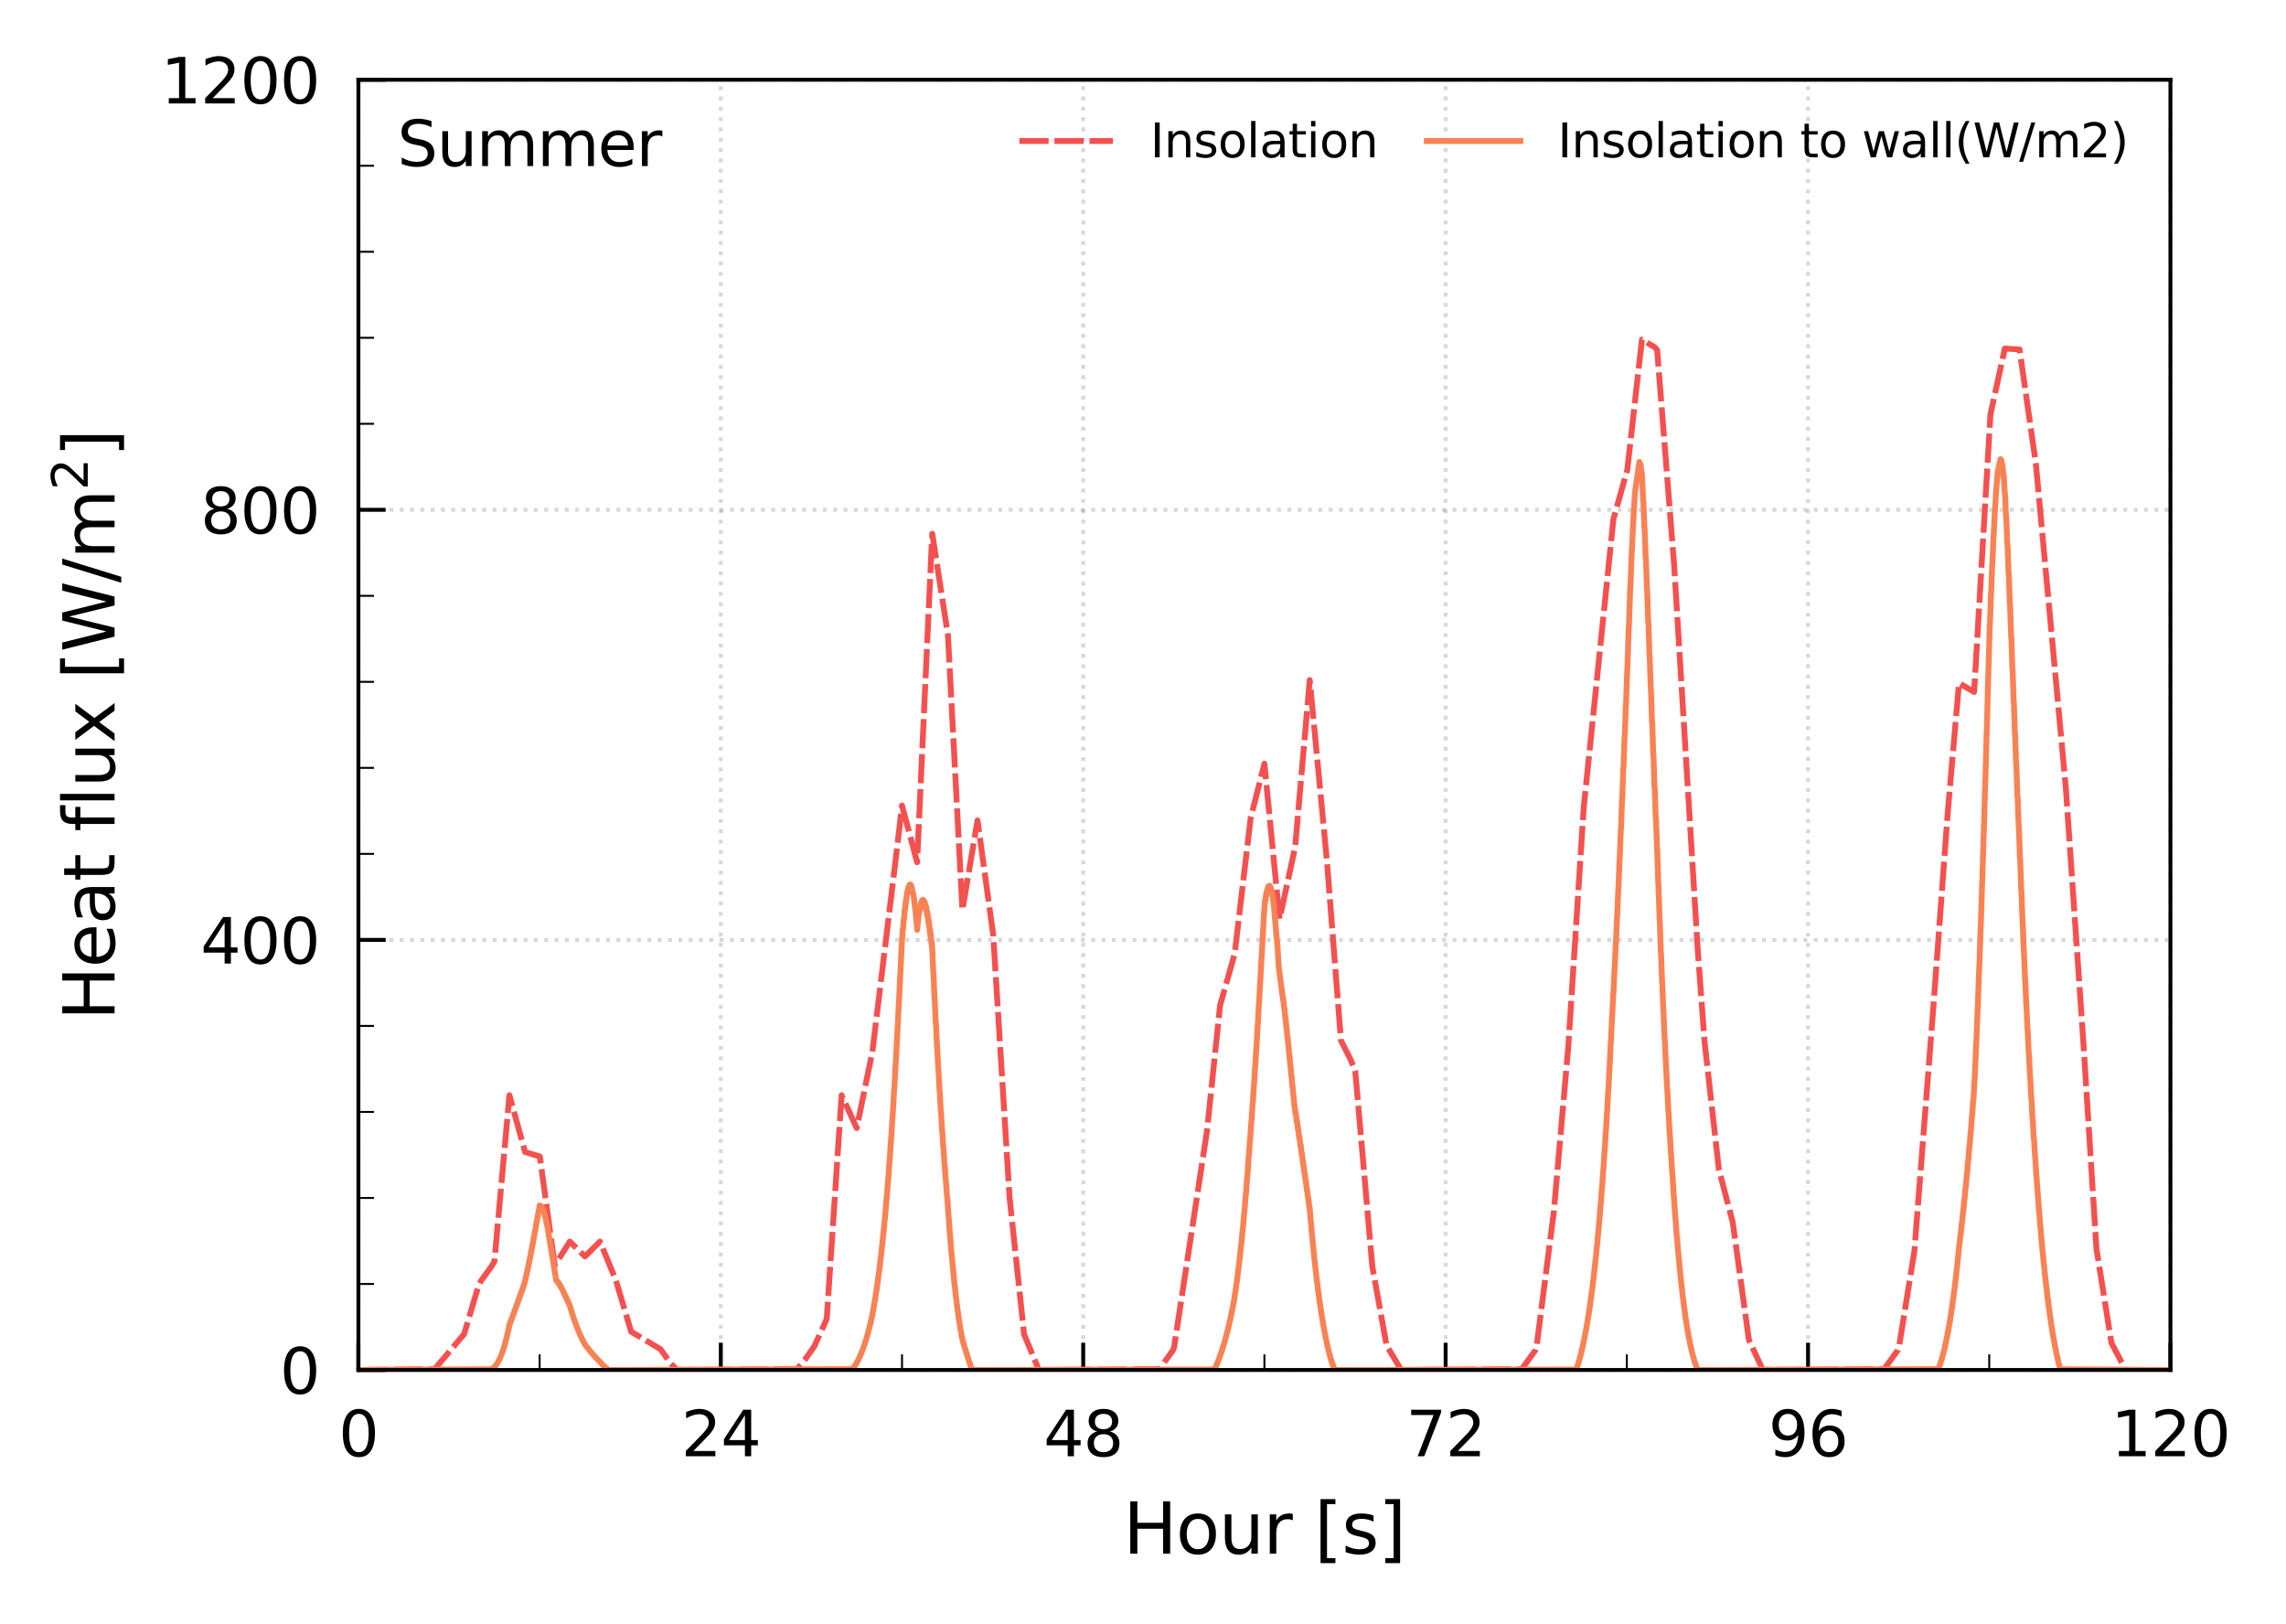 <?xml version="1.0" encoding="utf-8" standalone="no"?>
<!DOCTYPE svg PUBLIC "-//W3C//DTD SVG 1.1//EN"
  "http://www.w3.org/Graphics/SVG/1.1/DTD/svg11.dtd">
<svg xmlns:xlink="http://www.w3.org/1999/xlink" width="293.462pt" height="208.517pt" viewBox="0 0 293.462 208.517" xmlns="http://www.w3.org/2000/svg" version="1.1">
 <defs>
  <style type="text/css">*{stroke-linejoin: round; stroke-linecap: butt}</style>
 </defs>
 <g id="figure_1">
  <g id="patch_1">
   <path d="M 0 208.517 
L 293.462 208.517 
L 293.462 0 
L 0 0 
L 0 208.517 
z
" style="fill: none"/>
  </g>
  <g id="axes_1">
   <g id="patch_2">
    <path d="M 46.01 175.865 
L 278.627 175.865 
L 278.627 10.239 
L 46.01 10.239 
L 46.01 175.865 
z
" style="fill: none"/>
   </g>
   <g id="matplotlib.axis_1">
    <g id="xtick_1">
     <g id="line2d_1">
      <path d="M 46.01 175.865 
L 46.01 10.239 
" clip-path="url(#pf94006f887)" style="fill: none; stroke-dasharray: 0.5,0.825; stroke-dashoffset: 0; stroke: #404040; stroke-opacity: 0.2; stroke-width: 0.5"/>
     </g>
     <g id="line2d_2">
      <defs>
       <path id="mdd43409a16" d="M 0 0 
L 0 -3.5 
" style="stroke: #000000; stroke-width: 0.5"/>
      </defs>
      <g>
       <use xlink:href="#mdd43409a16" x="46.01" y="175.865" style="stroke: #000000; stroke-width: 0.5"/>
      </g>
     </g>
     <g id="text_1">
      <!-- 0 -->
      <g transform="translate(43.465 186.943) scale(0.08 -0.08)">
       <defs>
        <path id="DejaVuSans-30" d="M 2034 4250 
Q 1547 4250 1301 3770 
Q 1056 3291 1056 2328 
Q 1056 1369 1301 889 
Q 1547 409 2034 409 
Q 2525 409 2770 889 
Q 3016 1369 3016 2328 
Q 3016 3291 2770 3770 
Q 2525 4250 2034 4250 
z
M 2034 4750 
Q 2819 4750 3233 4129 
Q 3647 3509 3647 2328 
Q 3647 1150 3233 529 
Q 2819 -91 2034 -91 
Q 1250 -91 836 529 
Q 422 1150 422 2328 
Q 422 3509 836 4129 
Q 1250 4750 2034 4750 
z
" transform="scale(0.016)"/>
       </defs>
       <use xlink:href="#DejaVuSans-30"/>
      </g>
     </g>
    </g>
    <g id="xtick_2">
     <g id="line2d_3">
      <path d="M 92.533 175.865 
L 92.533 10.239 
" clip-path="url(#pf94006f887)" style="fill: none; stroke-dasharray: 0.5,0.825; stroke-dashoffset: 0; stroke: #404040; stroke-opacity: 0.2; stroke-width: 0.5"/>
     </g>
     <g id="line2d_4">
      <g>
       <use xlink:href="#mdd43409a16" x="92.533" y="175.865" style="stroke: #000000; stroke-width: 0.5"/>
      </g>
     </g>
     <g id="text_2">
      <!-- 24 -->
      <g transform="translate(87.443 186.943) scale(0.08 -0.08)">
       <defs>
        <path id="DejaVuSans-32" d="M 1228 531 
L 3431 531 
L 3431 0 
L 469 0 
L 469 531 
Q 828 903 1448 1529 
Q 2069 2156 2228 2338 
Q 2531 2678 2651 2914 
Q 2772 3150 2772 3378 
Q 2772 3750 2511 3984 
Q 2250 4219 1831 4219 
Q 1534 4219 1204 4116 
Q 875 4013 500 3803 
L 500 4441 
Q 881 4594 1212 4672 
Q 1544 4750 1819 4750 
Q 2544 4750 2975 4387 
Q 3406 4025 3406 3419 
Q 3406 3131 3298 2873 
Q 3191 2616 2906 2266 
Q 2828 2175 2409 1742 
Q 1991 1309 1228 531 
z
" transform="scale(0.016)"/>
        <path id="DejaVuSans-34" d="M 2419 4116 
L 825 1625 
L 2419 1625 
L 2419 4116 
z
M 2253 4666 
L 3047 4666 
L 3047 1625 
L 3713 1625 
L 3713 1100 
L 3047 1100 
L 3047 0 
L 2419 0 
L 2419 1100 
L 313 1100 
L 313 1709 
L 2253 4666 
z
" transform="scale(0.016)"/>
       </defs>
       <use xlink:href="#DejaVuSans-32"/>
       <use xlink:href="#DejaVuSans-34" x="63.623"/>
      </g>
     </g>
    </g>
    <g id="xtick_3">
     <g id="line2d_5">
      <path d="M 139.057 175.865 
L 139.057 10.239 
" clip-path="url(#pf94006f887)" style="fill: none; stroke-dasharray: 0.5,0.825; stroke-dashoffset: 0; stroke: #404040; stroke-opacity: 0.2; stroke-width: 0.5"/>
     </g>
     <g id="line2d_6">
      <g>
       <use xlink:href="#mdd43409a16" x="139.057" y="175.865" style="stroke: #000000; stroke-width: 0.5"/>
      </g>
     </g>
     <g id="text_3">
      <!-- 48 -->
      <g transform="translate(133.967 186.943) scale(0.08 -0.08)">
       <defs>
        <path id="DejaVuSans-38" d="M 2034 2216 
Q 1584 2216 1326 1975 
Q 1069 1734 1069 1313 
Q 1069 891 1326 650 
Q 1584 409 2034 409 
Q 2484 409 2743 651 
Q 3003 894 3003 1313 
Q 3003 1734 2745 1975 
Q 2488 2216 2034 2216 
z
M 1403 2484 
Q 997 2584 770 2862 
Q 544 3141 544 3541 
Q 544 4100 942 4425 
Q 1341 4750 2034 4750 
Q 2731 4750 3128 4425 
Q 3525 4100 3525 3541 
Q 3525 3141 3298 2862 
Q 3072 2584 2669 2484 
Q 3125 2378 3379 2068 
Q 3634 1759 3634 1313 
Q 3634 634 3220 271 
Q 2806 -91 2034 -91 
Q 1263 -91 848 271 
Q 434 634 434 1313 
Q 434 1759 690 2068 
Q 947 2378 1403 2484 
z
M 1172 3481 
Q 1172 3119 1398 2916 
Q 1625 2713 2034 2713 
Q 2441 2713 2670 2916 
Q 2900 3119 2900 3481 
Q 2900 3844 2670 4047 
Q 2441 4250 2034 4250 
Q 1625 4250 1398 4047 
Q 1172 3844 1172 3481 
z
" transform="scale(0.016)"/>
       </defs>
       <use xlink:href="#DejaVuSans-34"/>
       <use xlink:href="#DejaVuSans-38" x="63.623"/>
      </g>
     </g>
    </g>
    <g id="xtick_4">
     <g id="line2d_7">
      <path d="M 185.58 175.865 
L 185.58 10.239 
" clip-path="url(#pf94006f887)" style="fill: none; stroke-dasharray: 0.5,0.825; stroke-dashoffset: 0; stroke: #404040; stroke-opacity: 0.2; stroke-width: 0.5"/>
     </g>
     <g id="line2d_8">
      <g>
       <use xlink:href="#mdd43409a16" x="185.58" y="175.865" style="stroke: #000000; stroke-width: 0.5"/>
      </g>
     </g>
     <g id="text_4">
      <!-- 72 -->
      <g transform="translate(180.49 186.943) scale(0.08 -0.08)">
       <defs>
        <path id="DejaVuSans-37" d="M 525 4666 
L 3525 4666 
L 3525 4397 
L 1831 0 
L 1172 0 
L 2766 4134 
L 525 4134 
L 525 4666 
z
" transform="scale(0.016)"/>
       </defs>
       <use xlink:href="#DejaVuSans-37"/>
       <use xlink:href="#DejaVuSans-32" x="63.623"/>
      </g>
     </g>
    </g>
    <g id="xtick_5">
     <g id="line2d_9">
      <path d="M 232.103 175.865 
L 232.103 10.239 
" clip-path="url(#pf94006f887)" style="fill: none; stroke-dasharray: 0.5,0.825; stroke-dashoffset: 0; stroke: #404040; stroke-opacity: 0.2; stroke-width: 0.5"/>
     </g>
     <g id="line2d_10">
      <g>
       <use xlink:href="#mdd43409a16" x="232.103" y="175.865" style="stroke: #000000; stroke-width: 0.5"/>
      </g>
     </g>
     <g id="text_5">
      <!-- 96 -->
      <g transform="translate(227.013 186.943) scale(0.08 -0.08)">
       <defs>
        <path id="DejaVuSans-39" d="M 703 97 
L 703 672 
Q 941 559 1184 500 
Q 1428 441 1663 441 
Q 2288 441 2617 861 
Q 2947 1281 2994 2138 
Q 2813 1869 2534 1725 
Q 2256 1581 1919 1581 
Q 1219 1581 811 2004 
Q 403 2428 403 3163 
Q 403 3881 828 4315 
Q 1253 4750 1959 4750 
Q 2769 4750 3195 4129 
Q 3622 3509 3622 2328 
Q 3622 1225 3098 567 
Q 2575 -91 1691 -91 
Q 1453 -91 1209 -44 
Q 966 3 703 97 
z
M 1959 2075 
Q 2384 2075 2632 2365 
Q 2881 2656 2881 3163 
Q 2881 3666 2632 3958 
Q 2384 4250 1959 4250 
Q 1534 4250 1286 3958 
Q 1038 3666 1038 3163 
Q 1038 2656 1286 2365 
Q 1534 2075 1959 2075 
z
" transform="scale(0.016)"/>
        <path id="DejaVuSans-36" d="M 2113 2584 
Q 1688 2584 1439 2293 
Q 1191 2003 1191 1497 
Q 1191 994 1439 701 
Q 1688 409 2113 409 
Q 2538 409 2786 701 
Q 3034 994 3034 1497 
Q 3034 2003 2786 2293 
Q 2538 2584 2113 2584 
z
M 3366 4563 
L 3366 3988 
Q 3128 4100 2886 4159 
Q 2644 4219 2406 4219 
Q 1781 4219 1451 3797 
Q 1122 3375 1075 2522 
Q 1259 2794 1537 2939 
Q 1816 3084 2150 3084 
Q 2853 3084 3261 2657 
Q 3669 2231 3669 1497 
Q 3669 778 3244 343 
Q 2819 -91 2113 -91 
Q 1303 -91 875 529 
Q 447 1150 447 2328 
Q 447 3434 972 4092 
Q 1497 4750 2381 4750 
Q 2619 4750 2861 4703 
Q 3103 4656 3366 4563 
z
" transform="scale(0.016)"/>
       </defs>
       <use xlink:href="#DejaVuSans-39"/>
       <use xlink:href="#DejaVuSans-36" x="63.623"/>
      </g>
     </g>
    </g>
    <g id="xtick_6">
     <g id="line2d_11">
      <path d="M 278.627 175.865 
L 278.627 10.239 
" clip-path="url(#pf94006f887)" style="fill: none; stroke-dasharray: 0.5,0.825; stroke-dashoffset: 0; stroke: #404040; stroke-opacity: 0.2; stroke-width: 0.5"/>
     </g>
     <g id="line2d_12">
      <g>
       <use xlink:href="#mdd43409a16" x="278.627" y="175.865" style="stroke: #000000; stroke-width: 0.5"/>
      </g>
     </g>
     <g id="text_6">
      <!-- 120 -->
      <g transform="translate(270.992 186.943) scale(0.08 -0.08)">
       <defs>
        <path id="DejaVuSans-31" d="M 794 531 
L 1825 531 
L 1825 4091 
L 703 3866 
L 703 4441 
L 1819 4666 
L 2450 4666 
L 2450 531 
L 3481 531 
L 3481 0 
L 794 0 
L 794 531 
z
" transform="scale(0.016)"/>
       </defs>
       <use xlink:href="#DejaVuSans-31"/>
       <use xlink:href="#DejaVuSans-32" x="63.623"/>
       <use xlink:href="#DejaVuSans-30" x="127.246"/>
      </g>
     </g>
    </g>
    <g id="xtick_7">
     <g id="line2d_13">
      <defs>
       <path id="mc58966e1c8" d="M 0 0 
L 0 -2 
" style="stroke: #000000; stroke-width: 0.25"/>
      </defs>
      <g>
       <use xlink:href="#mc58966e1c8" x="69.272" y="175.865" style="stroke: #000000; stroke-width: 0.25"/>
      </g>
     </g>
    </g>
    <g id="xtick_8">
     <g id="line2d_14">
      <g>
       <use xlink:href="#mc58966e1c8" x="115.795" y="175.865" style="stroke: #000000; stroke-width: 0.25"/>
      </g>
     </g>
    </g>
    <g id="xtick_9">
     <g id="line2d_15">
      <g>
       <use xlink:href="#mc58966e1c8" x="162.318" y="175.865" style="stroke: #000000; stroke-width: 0.25"/>
      </g>
     </g>
    </g>
    <g id="xtick_10">
     <g id="line2d_16">
      <g>
       <use xlink:href="#mc58966e1c8" x="208.842" y="175.865" style="stroke: #000000; stroke-width: 0.25"/>
      </g>
     </g>
    </g>
    <g id="xtick_11">
     <g id="line2d_17">
      <g>
       <use xlink:href="#mc58966e1c8" x="255.365" y="175.865" style="stroke: #000000; stroke-width: 0.25"/>
      </g>
     </g>
    </g>
    <g id="text_7">
     <!-- Hour [s] -->
     <g transform="translate(144.193 199.446) scale(0.09 -0.09)">
      <defs>
       <path id="DejaVuSans-48" d="M 628 4666 
L 1259 4666 
L 1259 2753 
L 3553 2753 
L 3553 4666 
L 4184 4666 
L 4184 0 
L 3553 0 
L 3553 2222 
L 1259 2222 
L 1259 0 
L 628 0 
L 628 4666 
z
" transform="scale(0.016)"/>
       <path id="DejaVuSans-6f" d="M 1959 3097 
Q 1497 3097 1228 2736 
Q 959 2375 959 1747 
Q 959 1119 1226 758 
Q 1494 397 1959 397 
Q 2419 397 2687 759 
Q 2956 1122 2956 1747 
Q 2956 2369 2687 2733 
Q 2419 3097 1959 3097 
z
M 1959 3584 
Q 2709 3584 3137 3096 
Q 3566 2609 3566 1747 
Q 3566 888 3137 398 
Q 2709 -91 1959 -91 
Q 1206 -91 779 398 
Q 353 888 353 1747 
Q 353 2609 779 3096 
Q 1206 3584 1959 3584 
z
" transform="scale(0.016)"/>
       <path id="DejaVuSans-75" d="M 544 1381 
L 544 3500 
L 1119 3500 
L 1119 1403 
Q 1119 906 1312 657 
Q 1506 409 1894 409 
Q 2359 409 2629 706 
Q 2900 1003 2900 1516 
L 2900 3500 
L 3475 3500 
L 3475 0 
L 2900 0 
L 2900 538 
Q 2691 219 2414 64 
Q 2138 -91 1772 -91 
Q 1169 -91 856 284 
Q 544 659 544 1381 
z
M 1991 3584 
L 1991 3584 
z
" transform="scale(0.016)"/>
       <path id="DejaVuSans-72" d="M 2631 2963 
Q 2534 3019 2420 3045 
Q 2306 3072 2169 3072 
Q 1681 3072 1420 2755 
Q 1159 2438 1159 1844 
L 1159 0 
L 581 0 
L 581 3500 
L 1159 3500 
L 1159 2956 
Q 1341 3275 1631 3429 
Q 1922 3584 2338 3584 
Q 2397 3584 2469 3576 
Q 2541 3569 2628 3553 
L 2631 2963 
z
" transform="scale(0.016)"/>
       <path id="DejaVuSans-20" transform="scale(0.016)"/>
       <path id="DejaVuSans-5b" d="M 550 4863 
L 1875 4863 
L 1875 4416 
L 1125 4416 
L 1125 -397 
L 1875 -397 
L 1875 -844 
L 550 -844 
L 550 4863 
z
" transform="scale(0.016)"/>
       <path id="DejaVuSans-73" d="M 2834 3397 
L 2834 2853 
Q 2591 2978 2328 3040 
Q 2066 3103 1784 3103 
Q 1356 3103 1142 2972 
Q 928 2841 928 2578 
Q 928 2378 1081 2264 
Q 1234 2150 1697 2047 
L 1894 2003 
Q 2506 1872 2764 1633 
Q 3022 1394 3022 966 
Q 3022 478 2636 193 
Q 2250 -91 1575 -91 
Q 1294 -91 989 -36 
Q 684 19 347 128 
L 347 722 
Q 666 556 975 473 
Q 1284 391 1588 391 
Q 1994 391 2212 530 
Q 2431 669 2431 922 
Q 2431 1156 2273 1281 
Q 2116 1406 1581 1522 
L 1381 1569 
Q 847 1681 609 1914 
Q 372 2147 372 2553 
Q 372 3047 722 3315 
Q 1072 3584 1716 3584 
Q 2034 3584 2315 3537 
Q 2597 3491 2834 3397 
z
" transform="scale(0.016)"/>
       <path id="DejaVuSans-5d" d="M 1947 4863 
L 1947 -844 
L 622 -844 
L 622 -397 
L 1369 -397 
L 1369 4416 
L 622 4416 
L 622 4863 
L 1947 4863 
z
" transform="scale(0.016)"/>
      </defs>
      <use xlink:href="#DejaVuSans-48"/>
      <use xlink:href="#DejaVuSans-6f" x="75.195"/>
      <use xlink:href="#DejaVuSans-75" x="136.377"/>
      <use xlink:href="#DejaVuSans-72" x="199.756"/>
      <use xlink:href="#DejaVuSans-20" x="240.869"/>
      <use xlink:href="#DejaVuSans-5b" x="272.656"/>
      <use xlink:href="#DejaVuSans-73" x="311.67"/>
      <use xlink:href="#DejaVuSans-5d" x="363.77"/>
     </g>
    </g>
   </g>
   <g id="matplotlib.axis_2">
    <g id="ytick_1">
     <g id="line2d_18">
      <path d="M 46.01 175.865 
L 278.627 175.865 
" clip-path="url(#pf94006f887)" style="fill: none; stroke-dasharray: 0.5,0.825; stroke-dashoffset: 0; stroke: #404040; stroke-opacity: 0.2; stroke-width: 0.5"/>
     </g>
     <g id="line2d_19">
      <defs>
       <path id="m064f021de3" d="M 0 0 
L 3.5 0 
" style="stroke: #000000; stroke-width: 0.5"/>
      </defs>
      <g>
       <use xlink:href="#m064f021de3" x="46.01" y="175.865" style="stroke: #000000; stroke-width: 0.5"/>
      </g>
     </g>
     <g id="text_8">
      <!-- 0 -->
      <g transform="translate(35.92 178.904) scale(0.08 -0.08)">
       <use xlink:href="#DejaVuSans-30"/>
      </g>
     </g>
    </g>
    <g id="ytick_2">
     <g id="line2d_20">
      <path d="M 46.01 120.656 
L 278.627 120.656 
" clip-path="url(#pf94006f887)" style="fill: none; stroke-dasharray: 0.5,0.825; stroke-dashoffset: 0; stroke: #404040; stroke-opacity: 0.2; stroke-width: 0.5"/>
     </g>
     <g id="line2d_21">
      <g>
       <use xlink:href="#m064f021de3" x="46.01" y="120.656" style="stroke: #000000; stroke-width: 0.5"/>
      </g>
     </g>
     <g id="text_9">
      <!-- 400 -->
      <g transform="translate(25.74 123.696) scale(0.08 -0.08)">
       <use xlink:href="#DejaVuSans-34"/>
       <use xlink:href="#DejaVuSans-30" x="63.623"/>
       <use xlink:href="#DejaVuSans-30" x="127.246"/>
      </g>
     </g>
    </g>
    <g id="ytick_3">
     <g id="line2d_22">
      <path d="M 46.01 65.448 
L 278.627 65.448 
" clip-path="url(#pf94006f887)" style="fill: none; stroke-dasharray: 0.5,0.825; stroke-dashoffset: 0; stroke: #404040; stroke-opacity: 0.2; stroke-width: 0.5"/>
     </g>
     <g id="line2d_23">
      <g>
       <use xlink:href="#m064f021de3" x="46.01" y="65.448" style="stroke: #000000; stroke-width: 0.5"/>
      </g>
     </g>
     <g id="text_10">
      <!-- 800 -->
      <g transform="translate(25.74 68.487) scale(0.08 -0.08)">
       <use xlink:href="#DejaVuSans-38"/>
       <use xlink:href="#DejaVuSans-30" x="63.623"/>
       <use xlink:href="#DejaVuSans-30" x="127.246"/>
      </g>
     </g>
    </g>
    <g id="ytick_4">
     <g id="line2d_24">
      <path d="M 46.01 10.239 
L 278.627 10.239 
" clip-path="url(#pf94006f887)" style="fill: none; stroke-dasharray: 0.5,0.825; stroke-dashoffset: 0; stroke: #404040; stroke-opacity: 0.2; stroke-width: 0.5"/>
     </g>
     <g id="line2d_25">
      <g>
       <use xlink:href="#m064f021de3" x="46.01" y="10.239" style="stroke: #000000; stroke-width: 0.5"/>
      </g>
     </g>
     <g id="text_11">
      <!-- 1200 -->
      <g transform="translate(20.65 13.279) scale(0.08 -0.08)">
       <use xlink:href="#DejaVuSans-31"/>
       <use xlink:href="#DejaVuSans-32" x="63.623"/>
       <use xlink:href="#DejaVuSans-30" x="127.246"/>
       <use xlink:href="#DejaVuSans-30" x="190.869"/>
      </g>
     </g>
    </g>
    <g id="ytick_5">
     <g id="line2d_26">
      <defs>
       <path id="mad7afc5432" d="M 0 0 
L 2 0 
" style="stroke: #000000; stroke-width: 0.25"/>
      </defs>
      <g>
       <use xlink:href="#mad7afc5432" x="46.01" y="164.823" style="stroke: #000000; stroke-width: 0.25"/>
      </g>
     </g>
    </g>
    <g id="ytick_6">
     <g id="line2d_27">
      <g>
       <use xlink:href="#mad7afc5432" x="46.01" y="153.781" style="stroke: #000000; stroke-width: 0.25"/>
      </g>
     </g>
    </g>
    <g id="ytick_7">
     <g id="line2d_28">
      <g>
       <use xlink:href="#mad7afc5432" x="46.01" y="142.74" style="stroke: #000000; stroke-width: 0.25"/>
      </g>
     </g>
    </g>
    <g id="ytick_8">
     <g id="line2d_29">
      <g>
       <use xlink:href="#mad7afc5432" x="46.01" y="131.698" style="stroke: #000000; stroke-width: 0.25"/>
      </g>
     </g>
    </g>
    <g id="ytick_9">
     <g id="line2d_30">
      <g>
       <use xlink:href="#mad7afc5432" x="46.01" y="109.614" style="stroke: #000000; stroke-width: 0.25"/>
      </g>
     </g>
    </g>
    <g id="ytick_10">
     <g id="line2d_31">
      <g>
       <use xlink:href="#mad7afc5432" x="46.01" y="98.573" style="stroke: #000000; stroke-width: 0.25"/>
      </g>
     </g>
    </g>
    <g id="ytick_11">
     <g id="line2d_32">
      <g>
       <use xlink:href="#mad7afc5432" x="46.01" y="87.531" style="stroke: #000000; stroke-width: 0.25"/>
      </g>
     </g>
    </g>
    <g id="ytick_12">
     <g id="line2d_33">
      <g>
       <use xlink:href="#mad7afc5432" x="46.01" y="76.489" style="stroke: #000000; stroke-width: 0.25"/>
      </g>
     </g>
    </g>
    <g id="ytick_13">
     <g id="line2d_34">
      <g>
       <use xlink:href="#mad7afc5432" x="46.01" y="54.406" style="stroke: #000000; stroke-width: 0.25"/>
      </g>
     </g>
    </g>
    <g id="ytick_14">
     <g id="line2d_35">
      <g>
       <use xlink:href="#mad7afc5432" x="46.01" y="43.364" style="stroke: #000000; stroke-width: 0.25"/>
      </g>
     </g>
    </g>
    <g id="ytick_15">
     <g id="line2d_36">
      <g>
       <use xlink:href="#mad7afc5432" x="46.01" y="32.323" style="stroke: #000000; stroke-width: 0.25"/>
      </g>
     </g>
    </g>
    <g id="ytick_16">
     <g id="line2d_37">
      <g>
       <use xlink:href="#mad7afc5432" x="46.01" y="21.281" style="stroke: #000000; stroke-width: 0.25"/>
      </g>
     </g>
    </g>
    <g id="text_12">
     <!-- Heat flux $\mathrm{[W/m^2]}$ -->
     <g transform="translate(14.778 130.987) rotate(-90) scale(0.09 -0.09)">
      <defs>
       <path id="DejaVuSans-65" d="M 3597 1894 
L 3597 1613 
L 953 1613 
Q 991 1019 1311 708 
Q 1631 397 2203 397 
Q 2534 397 2845 478 
Q 3156 559 3463 722 
L 3463 178 
Q 3153 47 2828 -22 
Q 2503 -91 2169 -91 
Q 1331 -91 842 396 
Q 353 884 353 1716 
Q 353 2575 817 3079 
Q 1281 3584 2069 3584 
Q 2775 3584 3186 3129 
Q 3597 2675 3597 1894 
z
M 3022 2063 
Q 3016 2534 2758 2815 
Q 2500 3097 2075 3097 
Q 1594 3097 1305 2825 
Q 1016 2553 972 2059 
L 3022 2063 
z
" transform="scale(0.016)"/>
       <path id="DejaVuSans-61" d="M 2194 1759 
Q 1497 1759 1228 1600 
Q 959 1441 959 1056 
Q 959 750 1161 570 
Q 1363 391 1709 391 
Q 2188 391 2477 730 
Q 2766 1069 2766 1631 
L 2766 1759 
L 2194 1759 
z
M 3341 1997 
L 3341 0 
L 2766 0 
L 2766 531 
Q 2569 213 2275 61 
Q 1981 -91 1556 -91 
Q 1019 -91 701 211 
Q 384 513 384 1019 
Q 384 1609 779 1909 
Q 1175 2209 1959 2209 
L 2766 2209 
L 2766 2266 
Q 2766 2663 2505 2880 
Q 2244 3097 1772 3097 
Q 1472 3097 1187 3025 
Q 903 2953 641 2809 
L 641 3341 
Q 956 3463 1253 3523 
Q 1550 3584 1831 3584 
Q 2591 3584 2966 3190 
Q 3341 2797 3341 1997 
z
" transform="scale(0.016)"/>
       <path id="DejaVuSans-74" d="M 1172 4494 
L 1172 3500 
L 2356 3500 
L 2356 3053 
L 1172 3053 
L 1172 1153 
Q 1172 725 1289 603 
Q 1406 481 1766 481 
L 2356 481 
L 2356 0 
L 1766 0 
Q 1100 0 847 248 
Q 594 497 594 1153 
L 594 3053 
L 172 3053 
L 172 3500 
L 594 3500 
L 594 4494 
L 1172 4494 
z
" transform="scale(0.016)"/>
       <path id="DejaVuSans-66" d="M 2375 4863 
L 2375 4384 
L 1825 4384 
Q 1516 4384 1395 4259 
Q 1275 4134 1275 3809 
L 1275 3500 
L 2222 3500 
L 2222 3053 
L 1275 3053 
L 1275 0 
L 697 0 
L 697 3053 
L 147 3053 
L 147 3500 
L 697 3500 
L 697 3744 
Q 697 4328 969 4595 
Q 1241 4863 1831 4863 
L 2375 4863 
z
" transform="scale(0.016)"/>
       <path id="DejaVuSans-6c" d="M 603 4863 
L 1178 4863 
L 1178 0 
L 603 0 
L 603 4863 
z
" transform="scale(0.016)"/>
       <path id="DejaVuSans-78" d="M 3513 3500 
L 2247 1797 
L 3578 0 
L 2900 0 
L 1881 1375 
L 863 0 
L 184 0 
L 1544 1831 
L 300 3500 
L 978 3500 
L 1906 2253 
L 2834 3500 
L 3513 3500 
z
" transform="scale(0.016)"/>
       <path id="DejaVuSans-57" d="M 213 4666 
L 850 4666 
L 1831 722 
L 2809 4666 
L 3519 4666 
L 4500 722 
L 5478 4666 
L 6119 4666 
L 4947 0 
L 4153 0 
L 3169 4050 
L 2175 0 
L 1381 0 
L 213 4666 
z
" transform="scale(0.016)"/>
       <path id="DejaVuSans-2f" d="M 1625 4666 
L 2156 4666 
L 531 -594 
L 0 -594 
L 1625 4666 
z
" transform="scale(0.016)"/>
       <path id="DejaVuSans-6d" d="M 3328 2828 
Q 3544 3216 3844 3400 
Q 4144 3584 4550 3584 
Q 5097 3584 5394 3201 
Q 5691 2819 5691 2113 
L 5691 0 
L 5113 0 
L 5113 2094 
Q 5113 2597 4934 2840 
Q 4756 3084 4391 3084 
Q 3944 3084 3684 2787 
Q 3425 2491 3425 1978 
L 3425 0 
L 2847 0 
L 2847 2094 
Q 2847 2600 2669 2842 
Q 2491 3084 2119 3084 
Q 1678 3084 1418 2786 
Q 1159 2488 1159 1978 
L 1159 0 
L 581 0 
L 581 3500 
L 1159 3500 
L 1159 2956 
Q 1356 3278 1631 3431 
Q 1906 3584 2284 3584 
Q 2666 3584 2933 3390 
Q 3200 3197 3328 2828 
z
" transform="scale(0.016)"/>
      </defs>
      <use xlink:href="#DejaVuSans-48" transform="translate(0 0.766)"/>
      <use xlink:href="#DejaVuSans-65" transform="translate(75.195 0.766)"/>
      <use xlink:href="#DejaVuSans-61" transform="translate(136.719 0.766)"/>
      <use xlink:href="#DejaVuSans-74" transform="translate(197.998 0.766)"/>
      <use xlink:href="#DejaVuSans-20" transform="translate(237.207 0.766)"/>
      <use xlink:href="#DejaVuSans-66" transform="translate(268.994 0.766)"/>
      <use xlink:href="#DejaVuSans-6c" transform="translate(304.199 0.766)"/>
      <use xlink:href="#DejaVuSans-75" transform="translate(331.982 0.766)"/>
      <use xlink:href="#DejaVuSans-78" transform="translate(395.361 0.766)"/>
      <use xlink:href="#DejaVuSans-20" transform="translate(454.541 0.766)"/>
      <use xlink:href="#DejaVuSans-5b" transform="translate(486.328 0.766)"/>
      <use xlink:href="#DejaVuSans-57" transform="translate(525.342 0.766)"/>
      <use xlink:href="#DejaVuSans-2f" transform="translate(624.219 0.766)"/>
      <use xlink:href="#DejaVuSans-6d" transform="translate(657.91 0.766)"/>
      <use xlink:href="#DejaVuSans-32" transform="translate(756.279 39.047) scale(0.7)"/>
      <use xlink:href="#DejaVuSans-5d" transform="translate(803.55 0.766)"/>
     </g>
    </g>
   </g>
   <g id="line2d_38">
    <path d="M 46.01 175.865 
L 55.794 175.756 
L 56.779 174.586 
L 58.675 172.337 
L 59.585 171.246 
L 61.41 165.109 
L 61.717 164.471 
L 63.047 162.628 
L 63.467 161.944 
L 65.395 140.592 
L 65.449 140.795 
L 67.409 147.892 
L 69.299 148.458 
L 71.21 162.446 
L 71.329 162.258 
L 73.149 159.379 
L 73.256 159.486 
L 75.092 161.291 
L 75.13 161.254 
L 77.026 159.379 
L 77.047 159.43 
L 79.082 164.401 
L 81.021 170.951 
L 82.572 171.87 
L 83.369 172.344 
L 84.79 173.195 
L 86.115 175.03 
L 86.906 175.865 
L 102.317 175.756 
L 103.303 174.586 
L 104.536 172.829 
L 106.13 169.325 
L 108.041 140.592 
L 108.154 140.839 
L 109.98 144.81 
L 110.05 144.477 
L 111.993 134.997 
L 114.907 110.96 
L 115.795 103.404 
L 115.854 103.626 
L 117.733 110.688 
L 117.744 110.454 
L 119.672 68.515 
L 119.753 68.994 
L 121.691 81.551 
L 123.549 116.822 
L 123.635 116.311 
L 125.487 105.321 
L 125.541 105.693 
L 127.501 120.006 
L 129.607 153.772 
L 131.47 171.31 
L 133.365 175.865 
L 148.824 175.76 
L 150.58 173.331 
L 150.731 172.908 
L 154.947 145.171 
L 156.627 129.058 
L 158.501 122.43 
L 160.552 105.023 
L 162.318 98.036 
L 162.329 98.146 
L 164.257 117.973 
L 164.338 117.621 
L 166.265 108.735 
L 168.134 87.301 
L 168.188 87.844 
L 170.331 110.382 
L 172.145 133.575 
L 173.389 136.034 
L 173.976 137.473 
L 176.173 162.606 
L 177.998 172.72 
L 179.878 175.865 
L 195.348 175.76 
L 197.103 173.331 
L 197.248 172.905 
L 199.472 155.545 
L 201.325 134.403 
L 203.306 103.702 
L 207.124 66.622 
L 208.901 60.32 
L 210.78 43.595 
L 210.866 43.646 
L 212.417 44.565 
L 212.735 44.939 
L 214.921 72.619 
L 217.958 122.119 
L 218.825 133.768 
L 220.656 150.099 
L 222.438 156.903 
L 224.511 171.999 
L 226.304 175.865 
L 241.871 175.76 
L 243.626 173.331 
L 243.783 172.893 
L 245.759 160.605 
L 248.166 129.628 
L 250.045 104.239 
L 251.488 87.684 
L 251.585 87.742 
L 253.136 88.662 
L 253.426 88.834 
L 255.521 53.205 
L 257.368 44.745 
L 259.258 44.854 
L 261.353 59.552 
L 265.197 101.125 
L 267.48 134.266 
L 269.128 160.299 
L 271.05 172.382 
L 272.87 175.865 
L 278.632 175.865 
L 278.632 175.865 
" clip-path="url(#pf94006f887)" style="fill: none; stroke-dasharray: 3.75,0.75; stroke-dashoffset: 0; stroke: #f45050; stroke-width: 0.75"/>
   </g>
   <g id="line2d_39">
    <path d="M 0 0 
" clip-path="url(#pf94006f887)" style="fill: none; stroke-dasharray: 3.75,0.75; stroke-dashoffset: 0; stroke: #ffa500; stroke-width: 0.75"/>
   </g>
   <g id="line2d_40">
    <path d="M 46.01 175.865 
L 63.063 175.773 
L 63.203 175.668 
L 63.386 175.553 
L 63.532 175.407 
L 63.677 175.241 
L 63.828 175.01 
L 63.935 174.842 
L 64.086 174.544 
L 64.162 174.401 
L 64.312 174.037 
L 64.388 173.865 
L 64.539 173.431 
L 64.614 173.227 
L 64.765 172.717 
L 64.84 172.478 
L 64.985 171.892 
L 65.066 171.608 
L 65.212 170.933 
L 65.292 170.607 
L 65.427 169.937 
L 65.432 169.94 
L 65.454 169.954 
L 65.459 169.852 
L 65.486 169.869 
L 65.589 169.511 
L 65.61 169.526 
L 65.615 169.53 
L 65.621 169.426 
L 65.648 169.445 
L 65.75 169.082 
L 65.772 169.098 
L 65.777 169.102 
L 65.782 168.995 
L 65.809 169.016 
L 65.912 168.647 
L 65.933 168.665 
L 65.939 168.669 
L 65.944 168.56 
L 65.971 168.582 
L 66.073 168.209 
L 66.095 168.228 
L 66.1 168.233 
L 66.105 168.121 
L 66.132 168.145 
L 66.235 167.767 
L 66.256 167.788 
L 66.262 167.793 
L 66.267 167.678 
L 66.294 167.704 
L 66.396 167.321 
L 66.418 167.344 
L 66.423 167.349 
L 66.429 167.232 
L 66.455 167.26 
L 66.558 166.873 
L 66.579 166.896 
L 66.585 166.902 
L 66.59 166.782 
L 66.617 166.812 
L 66.719 166.421 
L 66.741 166.446 
L 66.746 166.452 
L 66.752 166.33 
L 66.779 166.362 
L 66.881 165.966 
L 66.902 165.993 
L 66.908 166 
L 66.913 165.875 
L 66.94 165.909 
L 67.042 165.51 
L 67.064 165.538 
L 67.069 165.545 
L 67.075 165.418 
L 67.102 165.454 
L 67.204 165.051 
L 67.225 165.082 
L 67.231 165.09 
L 67.236 164.959 
L 67.263 164.999 
L 67.398 164.407 
L 67.425 164.409 
L 67.559 163.693 
L 67.586 163.695 
L 67.721 162.95 
L 67.748 162.953 
L 67.882 162.178 
L 67.909 162.181 
L 68.044 161.378 
L 68.071 161.381 
L 68.205 160.55 
L 68.232 160.553 
L 68.367 159.698 
L 68.394 159.701 
L 68.529 158.826 
L 68.555 158.828 
L 68.69 157.937 
L 68.717 157.941 
L 68.852 157.039 
L 68.879 157.043 
L 69.013 156.143 
L 69.04 156.147 
L 69.175 155.259 
L 69.202 155.263 
L 69.272 154.74 
L 69.32 154.839 
L 69.336 154.761 
L 69.428 154.954 
L 69.433 154.824 
L 69.525 155.052 
L 69.536 154.966 
L 69.719 155.387 
L 69.724 155.295 
L 69.816 155.628 
L 69.821 155.551 
L 69.907 155.889 
L 69.918 155.86 
L 70.268 157.453 
L 70.273 157.446 
L 70.295 157.589 
L 71.404 164.371 
L 71.409 164.363 
L 71.431 164.336 
L 71.469 164.435 
L 71.496 164.401 
L 71.598 164.589 
L 71.619 164.562 
L 71.625 164.554 
L 71.662 164.677 
L 71.689 164.643 
L 71.792 164.873 
L 71.813 164.846 
L 71.819 164.84 
L 71.824 164.925 
L 71.851 164.893 
L 71.953 165.148 
L 71.975 165.123 
L 71.98 165.117 
L 71.986 165.207 
L 72.012 165.176 
L 72.115 165.451 
L 72.136 165.427 
L 72.142 165.421 
L 72.147 165.514 
L 72.174 165.485 
L 72.276 165.774 
L 72.298 165.751 
L 72.303 165.745 
L 72.309 165.84 
L 72.336 165.812 
L 72.438 166.11 
L 72.459 166.089 
L 72.465 166.084 
L 72.47 166.179 
L 72.497 166.152 
L 72.599 166.457 
L 72.621 166.436 
L 72.626 166.431 
L 72.632 166.527 
L 72.659 166.501 
L 72.761 166.808 
L 72.782 166.789 
L 72.788 166.784 
L 72.793 166.879 
L 72.82 166.855 
L 72.922 167.162 
L 72.944 167.144 
L 72.949 167.139 
L 72.955 167.233 
L 72.982 167.21 
L 73.084 167.515 
L 73.106 167.498 
L 73.111 167.494 
L 73.116 167.586 
L 73.143 167.564 
L 73.283 168.096 
L 73.337 168.213 
L 73.477 168.721 
L 73.531 168.83 
L 73.671 169.307 
L 73.725 169.41 
L 73.865 169.857 
L 73.919 169.953 
L 74.059 170.372 
L 74.112 170.461 
L 74.252 170.853 
L 74.306 170.937 
L 74.446 171.303 
L 74.5 171.382 
L 74.64 171.724 
L 74.694 171.797 
L 74.834 172.117 
L 74.92 172.247 
L 75.06 172.542 
L 75.146 172.637 
L 75.281 172.856 
L 75.372 172.934 
L 75.507 173.146 
L 75.599 173.222 
L 75.733 173.425 
L 75.825 173.499 
L 75.959 173.695 
L 76.051 173.767 
L 76.186 173.956 
L 76.277 174.025 
L 76.412 174.207 
L 76.503 174.274 
L 76.638 174.449 
L 76.762 174.548 
L 76.896 174.715 
L 77.02 174.81 
L 77.16 174.993 
L 77.279 175.101 
L 77.419 175.262 
L 77.569 175.385 
L 77.709 175.522 
L 77.86 175.625 
L 78 175.74 
L 78.183 175.845 
L 78.302 175.865 
L 109.457 175.756 
L 109.592 175.521 
L 109.683 175.426 
L 109.818 175.179 
L 109.91 175.08 
L 110.044 174.807 
L 110.114 174.683 
L 110.168 174.615 
L 110.308 174.286 
L 110.362 174.211 
L 110.502 173.847 
L 110.556 173.763 
L 110.696 173.362 
L 110.75 173.269 
L 110.89 172.83 
L 110.943 172.727 
L 111.083 172.247 
L 111.137 172.134 
L 111.277 171.61 
L 111.331 171.487 
L 111.471 170.917 
L 111.525 170.782 
L 111.665 170.162 
L 111.719 170.015 
L 111.859 169.343 
L 111.913 169.183 
L 112.058 168.366 
L 112.106 168.165 
L 112.252 167.265 
L 112.3 167.045 
L 112.446 166.06 
L 112.494 165.819 
L 112.64 164.742 
L 112.688 164.479 
L 112.833 163.305 
L 112.882 163.019 
L 113.027 161.739 
L 113.076 161.428 
L 113.221 160.036 
L 113.27 159.697 
L 113.415 158.187 
L 113.463 157.819 
L 113.609 156.181 
L 113.657 155.782 
L 113.803 154.008 
L 113.851 153.576 
L 113.996 151.635 
L 114.045 151.161 
L 114.19 149.064 
L 114.239 148.553 
L 114.384 146.294 
L 114.433 145.744 
L 114.578 143.319 
L 114.627 142.731 
L 114.772 140.139 
L 114.82 139.511 
L 114.966 136.755 
L 115.014 136.088 
L 115.16 133.177 
L 115.208 132.476 
L 115.353 129.429 
L 115.402 128.695 
L 115.547 125.543 
L 115.596 124.787 
L 115.741 121.574 
L 115.79 120.804 
L 115.892 119.257 
L 115.913 119.321 
L 115.919 119.336 
L 116.021 117.939 
L 116.043 118.004 
L 116.048 118.021 
L 116.15 116.749 
L 116.172 116.815 
L 116.177 116.832 
L 116.28 115.709 
L 116.301 115.778 
L 116.307 115.796 
L 116.312 115.476 
L 116.339 115.563 
L 116.441 114.662 
L 116.463 114.733 
L 116.468 114.752 
L 116.473 114.49 
L 116.5 114.58 
L 116.603 113.938 
L 116.619 113.993 
L 116.63 114.028 
L 116.635 113.836 
L 116.662 113.926 
L 116.764 113.575 
L 116.78 113.63 
L 116.791 113.667 
L 116.829 113.538 
L 116.888 113.634 
L 116.893 113.563 
L 116.985 113.745 
L 116.99 113.722 
L 117.308 115.144 
L 117.475 116.607 
L 117.534 117.003 
L 117.68 118.656 
L 117.728 119.083 
L 117.733 119.379 
L 117.82 118.358 
L 117.83 118.475 
L 117.987 117.011 
L 117.992 117.295 
L 118.083 116.453 
L 118.089 116.773 
L 118.245 115.823 
L 118.25 116.197 
L 118.342 115.613 
L 118.353 115.926 
L 118.38 115.981 
L 118.471 115.513 
L 118.573 116.023 
L 118.584 115.855 
L 118.6 115.604 
L 118.67 116.193 
L 118.697 115.784 
L 118.8 116.555 
L 118.81 116.398 
L 118.827 116.163 
L 118.864 116.791 
L 118.891 116.405 
L 118.993 117.358 
L 119.01 117.136 
L 119.02 116.988 
L 119.058 117.686 
L 119.085 117.324 
L 119.187 118.424 
L 119.203 118.215 
L 119.214 118.077 
L 119.252 118.83 
L 119.279 118.49 
L 119.381 119.708 
L 119.397 119.513 
L 119.408 119.382 
L 119.446 120.177 
L 119.473 119.859 
L 119.575 121.171 
L 119.591 120.988 
L 119.602 120.867 
L 119.64 121.692 
L 119.667 121.395 
L 119.807 124.791 
L 119.828 124.852 
L 119.968 128.16 
L 119.99 128.218 
L 120.13 131.364 
L 120.151 131.418 
L 120.291 134.407 
L 120.313 134.458 
L 120.453 137.293 
L 120.474 137.341 
L 120.614 140.028 
L 120.636 140.074 
L 120.776 142.62 
L 120.797 142.662 
L 120.937 145.073 
L 120.959 145.112 
L 121.099 147.394 
L 121.12 147.431 
L 121.255 149.583 
L 121.282 149.626 
L 121.417 151.662 
L 121.443 151.702 
L 121.578 153.628 
L 121.605 153.665 
L 121.75 155.893 
L 121.799 156.4 
L 121.939 158.425 
L 121.993 158.907 
L 122.133 160.75 
L 122.187 161.186 
L 122.327 162.858 
L 122.38 163.254 
L 122.52 164.766 
L 122.574 165.122 
L 122.714 166.486 
L 122.768 166.805 
L 122.908 168.029 
L 122.962 168.314 
L 123.102 169.408 
L 123.156 169.661 
L 123.296 170.633 
L 123.35 170.855 
L 123.49 171.714 
L 123.543 171.908 
L 123.678 172.471 
L 123.705 172.462 
L 123.84 173.006 
L 123.899 173.105 
L 124.033 173.635 
L 124.093 173.733 
L 124.227 174.249 
L 124.287 174.346 
L 124.421 174.847 
L 124.48 174.943 
L 124.615 175.427 
L 124.674 175.521 
L 124.803 175.865 
L 155.884 175.808 
L 156.024 175.507 
L 156.077 175.439 
L 156.217 175.089 
L 156.271 175.009 
L 156.411 174.608 
L 156.465 174.515 
L 156.605 174.085 
L 156.659 173.993 
L 156.794 173.535 
L 156.853 173.434 
L 156.993 172.938 
L 157.047 172.829 
L 157.187 172.293 
L 157.241 172.175 
L 157.381 171.598 
L 157.434 171.47 
L 157.574 170.849 
L 157.596 170.841 
L 157.736 170.182 
L 157.757 170.174 
L 157.897 169.474 
L 157.919 169.465 
L 158.059 168.723 
L 158.081 168.713 
L 158.221 167.928 
L 158.242 167.917 
L 158.382 167.086 
L 158.404 167.074 
L 158.544 166.091 
L 158.597 165.837 
L 158.737 164.727 
L 158.791 164.449 
L 158.931 163.24 
L 158.985 162.937 
L 159.125 161.623 
L 159.179 161.293 
L 159.319 159.866 
L 159.373 159.507 
L 159.513 157.959 
L 159.567 157.57 
L 159.707 155.893 
L 159.761 155.472 
L 159.901 153.656 
L 159.954 153.201 
L 160.094 151.239 
L 160.148 150.747 
L 160.288 148.63 
L 160.342 148.099 
L 160.482 146.031 
L 160.504 145.996 
L 160.644 143.897 
L 160.665 143.859 
L 160.805 141.655 
L 160.827 141.614 
L 160.967 139.302 
L 160.988 139.259 
L 161.128 136.84 
L 161.15 136.794 
L 161.29 134.27 
L 161.311 134.222 
L 161.451 131.599 
L 161.473 131.548 
L 161.613 128.835 
L 161.634 128.781 
L 161.774 125.993 
L 161.796 125.937 
L 161.936 123.093 
L 161.958 123.034 
L 162.098 120.162 
L 162.119 120.1 
L 162.259 117.234 
L 162.281 117.17 
L 162.383 115.658 
L 162.404 115.83 
L 162.41 115.873 
L 162.415 115.454 
L 162.442 115.673 
L 162.544 114.739 
L 162.561 114.874 
L 162.571 114.964 
L 162.609 114.445 
L 162.636 114.671 
L 162.738 113.993 
L 162.754 114.133 
L 162.765 114.226 
L 162.803 113.841 
L 162.83 114.078 
L 162.932 113.7 
L 162.943 113.796 
L 162.964 113.7 
L 163.056 113.987 
L 163.061 113.787 
L 163.153 114.168 
L 163.164 114.061 
L 163.379 115.134 
L 163.384 115.084 
L 163.444 115.552 
L 163.449 115.532 
L 163.476 115.785 
L 163.481 115.78 
L 163.993 121.465 
L 164.171 124.232 
L 164.677 128.089 
L 164.698 128.015 
L 164.704 127.996 
L 164.709 128.327 
L 164.736 128.234 
L 164.838 129.336 
L 164.86 129.263 
L 164.865 129.245 
L 164.871 129.601 
L 164.898 129.511 
L 165 130.709 
L 165.021 130.64 
L 165.027 130.623 
L 165.129 131.878 
L 165.151 131.811 
L 165.156 131.794 
L 165.258 133.091 
L 165.28 133.026 
L 165.285 133.01 
L 165.388 134.337 
L 165.409 134.275 
L 165.414 134.26 
L 165.517 135.604 
L 165.538 135.544 
L 165.544 135.529 
L 165.646 136.882 
L 165.668 136.825 
L 165.673 136.811 
L 165.775 138.164 
L 165.797 138.109 
L 165.802 138.096 
L 165.904 139.442 
L 165.926 139.39 
L 165.931 139.376 
L 166.034 140.712 
L 166.055 140.662 
L 166.061 140.65 
L 166.163 141.969 
L 166.184 141.921 
L 166.19 141.909 
L 166.292 142.873 
L 166.308 142.783 
L 166.319 142.722 
L 166.324 143.073 
L 166.351 142.924 
L 166.454 143.886 
L 166.475 143.772 
L 166.481 143.744 
L 166.486 144.093 
L 166.513 143.952 
L 166.615 144.928 
L 166.637 144.821 
L 166.642 144.794 
L 166.648 145.139 
L 166.674 145.007 
L 166.777 145.992 
L 166.798 145.891 
L 166.804 145.866 
L 166.809 146.208 
L 166.836 146.083 
L 166.938 147.074 
L 166.96 146.979 
L 166.965 146.956 
L 166.971 147.292 
L 166.998 147.175 
L 167.1 148.17 
L 167.121 148.08 
L 167.127 148.058 
L 167.132 148.39 
L 167.159 148.28 
L 167.261 149.275 
L 167.283 149.191 
L 167.288 149.171 
L 167.294 149.497 
L 167.321 149.394 
L 167.423 150.388 
L 167.444 150.31 
L 167.45 150.29 
L 167.455 150.611 
L 167.482 150.515 
L 167.584 151.506 
L 167.606 151.433 
L 167.611 151.415 
L 167.617 151.731 
L 167.644 151.64 
L 167.746 152.628 
L 167.768 152.56 
L 167.773 152.543 
L 167.778 152.852 
L 167.805 152.768 
L 167.908 153.751 
L 167.929 153.687 
L 167.934 153.671 
L 167.94 153.976 
L 167.967 153.897 
L 168.069 154.874 
L 168.091 154.815 
L 168.096 154.8 
L 168.101 155.099 
L 168.128 155.026 
L 168.268 156.84 
L 168.29 156.887 
L 168.43 158.614 
L 168.451 158.658 
L 168.591 160.275 
L 168.613 160.316 
L 168.753 161.83 
L 168.774 161.867 
L 168.914 163.284 
L 168.936 163.318 
L 169.076 164.642 
L 169.098 164.673 
L 169.238 165.909 
L 169.259 165.937 
L 169.399 167.09 
L 169.421 167.115 
L 169.561 168.188 
L 169.582 168.21 
L 169.722 169.207 
L 169.744 169.227 
L 169.884 170.153 
L 169.905 170.17 
L 170.045 171.027 
L 170.067 171.042 
L 170.207 171.863 
L 170.261 172.039 
L 170.401 172.773 
L 170.454 172.929 
L 170.594 173.582 
L 170.648 173.717 
L 170.783 174.292 
L 170.842 174.411 
L 170.977 174.915 
L 171.036 175.016 
L 171.171 175.453 
L 171.23 175.537 
L 171.359 175.84 
L 171.478 175.865 
L 202.342 175.81 
L 202.482 175.378 
L 202.536 175.28 
L 202.676 174.774 
L 202.73 174.657 
L 202.87 174.072 
L 202.924 173.934 
L 203.064 173.273 
L 203.085 173.265 
L 203.225 172.565 
L 203.247 172.555 
L 203.387 171.795 
L 203.408 171.783 
L 203.548 170.96 
L 203.57 170.946 
L 203.71 170.057 
L 203.732 170.04 
L 203.872 169.082 
L 203.893 169.063 
L 204.033 168.032 
L 204.055 168.011 
L 204.195 166.904 
L 204.216 166.881 
L 204.356 165.694 
L 204.378 165.668 
L 204.518 164.397 
L 204.539 164.368 
L 204.679 163.009 
L 204.701 162.977 
L 204.841 161.525 
L 204.862 161.49 
L 205.002 159.938 
L 205.024 159.898 
L 205.164 158.235 
L 205.185 158.191 
L 205.325 156.418 
L 205.347 156.371 
L 205.487 154.481 
L 205.509 154.431 
L 205.649 152.418 
L 205.67 152.364 
L 205.81 150.222 
L 205.832 150.163 
L 205.972 147.886 
L 205.993 147.823 
L 206.133 145.401 
L 206.155 145.334 
L 206.295 142.761 
L 206.316 142.689 
L 206.456 139.958 
L 206.478 139.881 
L 206.618 136.982 
L 206.639 136.901 
L 206.779 133.828 
L 206.801 133.74 
L 206.941 130.594 
L 206.962 130.564 
L 207.102 127.559 
L 207.124 127.527 
L 207.264 124.383 
L 207.285 124.35 
L 207.425 121.067 
L 207.447 121.031 
L 207.587 117.611 
L 207.609 117.573 
L 207.749 114.019 
L 207.77 113.979 
L 207.91 110.301 
L 207.932 110.258 
L 208.072 106.468 
L 208.093 106.424 
L 208.233 102.541 
L 208.255 102.494 
L 208.395 98.547 
L 208.416 98.498 
L 208.551 94.535 
L 208.578 94.47 
L 208.712 90.525 
L 208.739 90.458 
L 208.879 86.412 
L 208.933 85.348 
L 209.073 81.002 
L 209.127 79.965 
L 209.267 75.862 
L 209.321 74.88 
L 209.461 71.158 
L 209.515 70.26 
L 209.66 67.018 
L 209.741 65.686 
L 209.886 63.218 
L 210.452 59.295 
L 210.554 59.798 
L 210.57 59.67 
L 210.581 59.584 
L 210.619 60.103 
L 210.645 59.891 
L 210.748 61.017 
L 210.769 60.85 
L 210.775 60.808 
L 210.807 61.319 
L 210.947 64.377 
L 210.969 64.389 
L 211.103 67.862 
L 211.13 67.874 
L 211.265 71.669 
L 211.292 71.682 
L 211.426 75.708 
L 211.453 75.721 
L 211.588 79.899 
L 211.615 79.91 
L 211.749 84.169 
L 211.776 84.181 
L 211.911 88.462 
L 211.938 88.472 
L 212.072 92.729 
L 212.099 92.739 
L 212.234 96.934 
L 212.261 96.943 
L 212.395 101.048 
L 212.422 101.058 
L 212.557 105.054 
L 212.584 105.062 
L 212.719 108.934 
L 212.745 109.1 
L 212.885 113.608 
L 212.907 113.733 
L 213.047 118.011 
L 213.069 118.129 
L 213.209 122.179 
L 213.23 122.29 
L 213.37 126.12 
L 213.392 126.225 
L 213.532 129.84 
L 213.553 129.939 
L 213.693 133.349 
L 213.715 133.442 
L 213.855 136.655 
L 213.876 136.742 
L 214.016 139.768 
L 214.038 139.849 
L 214.178 142.697 
L 214.199 142.773 
L 214.339 145.451 
L 214.361 145.522 
L 214.501 148.039 
L 214.522 148.105 
L 214.662 150.476 
L 214.716 151.066 
L 214.856 153.402 
L 214.91 153.944 
L 215.05 156.089 
L 215.104 156.585 
L 215.244 158.552 
L 215.298 159.005 
L 215.438 160.805 
L 215.492 161.218 
L 215.632 162.861 
L 215.685 163.236 
L 215.825 164.732 
L 215.879 165.072 
L 216.019 166.43 
L 216.073 166.737 
L 216.213 167.965 
L 216.267 168.241 
L 216.407 169.348 
L 216.461 169.594 
L 216.601 170.587 
L 216.655 170.8 
L 216.795 171.674 
L 216.849 171.862 
L 216.989 172.642 
L 217.042 172.807 
L 217.182 173.498 
L 217.236 173.642 
L 217.371 174.247 
L 217.43 174.372 
L 217.565 174.9 
L 217.624 175.005 
L 217.759 175.46 
L 217.818 175.548 
L 217.947 175.861 
L 218.168 175.865 
L 248.833 175.758 
L 248.973 175.345 
L 249.027 175.252 
L 249.167 174.772 
L 249.221 174.662 
L 249.361 174.11 
L 249.415 173.981 
L 249.555 173.353 
L 249.609 173.211 
L 249.749 172.522 
L 249.77 172.51 
L 249.91 171.758 
L 249.932 171.743 
L 250.072 170.924 
L 250.093 170.907 
L 250.233 170.017 
L 250.255 169.998 
L 250.395 169.035 
L 250.416 169.013 
L 250.556 167.973 
L 250.578 167.947 
L 250.718 166.826 
L 250.74 166.798 
L 250.88 165.592 
L 250.901 165.56 
L 251.041 164.265 
L 251.063 164.23 
L 251.203 162.84 
L 251.224 162.802 
L 251.364 161.312 
L 251.386 161.271 
L 251.52 159.759 
L 251.526 159.76 
L 251.547 159.762 
L 251.682 158.404 
L 251.709 158.407 
L 251.843 156.992 
L 251.87 156.995 
L 252.005 155.522 
L 252.032 155.526 
L 252.166 153.991 
L 252.193 153.995 
L 252.328 152.396 
L 252.355 152.4 
L 252.49 150.735 
L 252.516 150.74 
L 252.651 149.006 
L 252.678 149.011 
L 252.813 147.205 
L 252.84 147.21 
L 252.974 145.329 
L 253.001 145.335 
L 253.136 143.377 
L 253.163 143.383 
L 253.297 141.346 
L 253.324 141.352 
L 253.464 138.941 
L 253.518 138.085 
L 253.663 134.606 
L 253.712 133.723 
L 253.857 129.959 
L 253.906 129.007 
L 254.051 124.948 
L 254.1 123.924 
L 254.245 119.567 
L 254.293 118.471 
L 254.439 113.815 
L 254.487 112.648 
L 254.633 107.705 
L 254.681 106.469 
L 254.826 101.264 
L 254.875 99.966 
L 255.02 94.54 
L 255.069 93.191 
L 255.214 87.606 
L 255.295 85.044 
L 255.435 80.186 
L 255.456 80.106 
L 255.596 76.106 
L 255.618 76.023 
L 255.758 72.266 
L 255.78 72.18 
L 255.92 68.754 
L 255.941 68.667 
L 256.081 65.666 
L 256.135 65.017 
L 256.275 62.64 
L 256.329 62.125 
L 256.469 60.481 
L 256.813 58.945 
L 256.91 59.056 
L 257.013 59.698 
L 257.034 59.606 
L 257.04 59.583 
L 257.045 59.896 
L 257.072 59.781 
L 257.174 60.937 
L 257.196 60.847 
L 257.201 60.825 
L 257.206 61.259 
L 257.233 61.147 
L 257.368 63.463 
L 257.395 63.463 
L 257.53 66.537 
L 257.556 66.537 
L 257.691 69.989 
L 257.718 69.989 
L 257.853 73.73 
L 257.88 73.73 
L 258.014 77.677 
L 258.041 77.677 
L 258.176 81.756 
L 258.203 81.756 
L 258.337 85.902 
L 258.364 85.902 
L 258.499 90.062 
L 258.526 90.062 
L 258.66 94.195 
L 258.687 94.195 
L 258.822 98.266 
L 258.849 98.266 
L 258.983 102.251 
L 259.01 102.251 
L 259.145 106.131 
L 259.172 106.131 
L 259.306 110.113 
L 259.333 110.204 
L 259.473 114.273 
L 259.495 114.342 
L 259.635 118.229 
L 259.656 118.294 
L 259.796 121.999 
L 259.818 122.06 
L 259.958 125.587 
L 259.98 125.645 
L 260.12 128.999 
L 260.141 129.054 
L 260.281 132.241 
L 260.303 132.292 
L 260.437 135.307 
L 260.464 135.366 
L 260.599 138.228 
L 260.626 138.284 
L 260.76 140.999 
L 260.787 141.051 
L 260.922 143.626 
L 260.949 143.675 
L 261.083 146.117 
L 261.11 146.163 
L 261.25 148.544 
L 261.272 148.596 
L 261.412 150.9 
L 261.433 150.948 
L 261.573 153.119 
L 261.595 153.163 
L 261.735 155.208 
L 261.756 155.249 
L 261.896 157.174 
L 261.918 157.211 
L 262.058 159.022 
L 262.08 159.056 
L 262.22 160.758 
L 262.241 160.789 
L 262.381 162.387 
L 262.403 162.415 
L 262.543 163.915 
L 262.564 163.94 
L 262.704 165.346 
L 262.726 165.368 
L 262.86 166.679 
L 262.887 166.704 
L 263.022 167.929 
L 263.049 167.951 
L 263.183 169.098 
L 263.21 169.119 
L 263.345 170.19 
L 263.372 170.208 
L 263.506 171.202 
L 263.533 171.217 
L 263.668 172.137 
L 263.695 172.149 
L 263.83 173 
L 263.856 173.009 
L 263.991 173.792 
L 264.018 173.799 
L 264.153 174.517 
L 264.18 174.522 
L 264.314 175.178 
L 264.341 175.181 
L 264.476 175.778 
L 278.632 175.865 
L 278.632 175.865 
" clip-path="url(#pf94006f887)" style="fill: none; stroke: #f88254; stroke-width: 0.75; stroke-linecap: square"/>
   </g>
   <g id="line2d_41">
    <path d="M 0 0 
" clip-path="url(#pf94006f887)" style="fill: none; stroke: #ffa500; stroke-width: 0.75; stroke-linecap: square"/>
   </g>
   <g id="patch_3">
    <path d="M 46.01 175.865 
L 46.01 10.239 
" style="fill: none; stroke: #000000; stroke-width: 0.5; stroke-linejoin: miter; stroke-linecap: square"/>
   </g>
   <g id="patch_4">
    <path d="M 278.627 175.865 
L 278.627 10.239 
" style="fill: none; stroke: #000000; stroke-width: 0.5; stroke-linejoin: miter; stroke-linecap: square"/>
   </g>
   <g id="patch_5">
    <path d="M 46.01 175.865 
L 278.627 175.865 
" style="fill: none; stroke: #000000; stroke-width: 0.5; stroke-linejoin: miter; stroke-linecap: square"/>
   </g>
   <g id="patch_6">
    <path d="M 46.01 10.239 
L 278.627 10.239 
" style="fill: none; stroke: #000000; stroke-width: 0.5; stroke-linejoin: miter; stroke-linecap: square"/>
   </g>
   <g id="text_13">
    <!-- Summer -->
    <g transform="translate(51.01 21.318) scale(0.08 -0.08)">
     <defs>
      <path id="DejaVuSans-53" d="M 3425 4513 
L 3425 3897 
Q 3066 4069 2747 4153 
Q 2428 4238 2131 4238 
Q 1616 4238 1336 4038 
Q 1056 3838 1056 3469 
Q 1056 3159 1242 3001 
Q 1428 2844 1947 2747 
L 2328 2669 
Q 3034 2534 3370 2195 
Q 3706 1856 3706 1288 
Q 3706 609 3251 259 
Q 2797 -91 1919 -91 
Q 1588 -91 1214 -16 
Q 841 59 441 206 
L 441 856 
Q 825 641 1194 531 
Q 1563 422 1919 422 
Q 2459 422 2753 634 
Q 3047 847 3047 1241 
Q 3047 1584 2836 1778 
Q 2625 1972 2144 2069 
L 1759 2144 
Q 1053 2284 737 2584 
Q 422 2884 422 3419 
Q 422 4038 858 4394 
Q 1294 4750 2059 4750 
Q 2388 4750 2728 4690 
Q 3069 4631 3425 4513 
z
" transform="scale(0.016)"/>
     </defs>
     <use xlink:href="#DejaVuSans-53"/>
     <use xlink:href="#DejaVuSans-75" x="63.477"/>
     <use xlink:href="#DejaVuSans-6d" x="126.855"/>
     <use xlink:href="#DejaVuSans-6d" x="224.268"/>
     <use xlink:href="#DejaVuSans-65" x="321.68"/>
     <use xlink:href="#DejaVuSans-72" x="383.203"/>
    </g>
   </g>
   <g id="legend_1">
    <g id="line2d_42">
     <path d="M 130.863 18.098 
L 136.863 18.098 
L 142.863 18.098 
" style="fill: none; stroke-dasharray: 3.75,0.75; stroke-dashoffset: 0; stroke: #f45050; stroke-width: 0.75"/>
    </g>
    <g id="text_14">
     <!-- Insolation -->
     <g transform="translate(147.663 20.198) scale(0.06 -0.06)">
      <defs>
       <path id="DejaVuSans-49" d="M 628 4666 
L 1259 4666 
L 1259 0 
L 628 0 
L 628 4666 
z
" transform="scale(0.016)"/>
       <path id="DejaVuSans-6e" d="M 3513 2113 
L 3513 0 
L 2938 0 
L 2938 2094 
Q 2938 2591 2744 2837 
Q 2550 3084 2163 3084 
Q 1697 3084 1428 2787 
Q 1159 2491 1159 1978 
L 1159 0 
L 581 0 
L 581 3500 
L 1159 3500 
L 1159 2956 
Q 1366 3272 1645 3428 
Q 1925 3584 2291 3584 
Q 2894 3584 3203 3211 
Q 3513 2838 3513 2113 
z
" transform="scale(0.016)"/>
       <path id="DejaVuSans-69" d="M 603 3500 
L 1178 3500 
L 1178 0 
L 603 0 
L 603 3500 
z
M 603 4863 
L 1178 4863 
L 1178 4134 
L 603 4134 
L 603 4863 
z
" transform="scale(0.016)"/>
      </defs>
      <use xlink:href="#DejaVuSans-49"/>
      <use xlink:href="#DejaVuSans-6e" x="29.492"/>
      <use xlink:href="#DejaVuSans-73" x="92.871"/>
      <use xlink:href="#DejaVuSans-6f" x="144.971"/>
      <use xlink:href="#DejaVuSans-6c" x="206.152"/>
      <use xlink:href="#DejaVuSans-61" x="233.936"/>
      <use xlink:href="#DejaVuSans-74" x="295.215"/>
      <use xlink:href="#DejaVuSans-69" x="334.424"/>
      <use xlink:href="#DejaVuSans-6f" x="362.207"/>
      <use xlink:href="#DejaVuSans-6e" x="423.389"/>
     </g>
    </g>
    <g id="line2d_43">
     <path d="M 183.168 18.098 
L 189.168 18.098 
L 195.168 18.098 
" style="fill: none; stroke: #f88254; stroke-width: 0.75; stroke-linecap: square"/>
    </g>
    <g id="text_15">
     <!-- Insolation to wall(W/m2) -->
     <g transform="translate(199.968 20.198) scale(0.06 -0.06)">
      <defs>
       <path id="DejaVuSans-77" d="M 269 3500 
L 844 3500 
L 1563 769 
L 2278 3500 
L 2956 3500 
L 3675 769 
L 4391 3500 
L 4966 3500 
L 4050 0 
L 3372 0 
L 2619 2869 
L 1863 0 
L 1184 0 
L 269 3500 
z
" transform="scale(0.016)"/>
       <path id="DejaVuSans-28" d="M 1984 4856 
Q 1566 4138 1362 3434 
Q 1159 2731 1159 2009 
Q 1159 1288 1364 580 
Q 1569 -128 1984 -844 
L 1484 -844 
Q 1016 -109 783 600 
Q 550 1309 550 2009 
Q 550 2706 781 3412 
Q 1013 4119 1484 4856 
L 1984 4856 
z
" transform="scale(0.016)"/>
       <path id="DejaVuSans-29" d="M 513 4856 
L 1013 4856 
Q 1481 4119 1714 3412 
Q 1947 2706 1947 2009 
Q 1947 1309 1714 600 
Q 1481 -109 1013 -844 
L 513 -844 
Q 928 -128 1133 580 
Q 1338 1288 1338 2009 
Q 1338 2731 1133 3434 
Q 928 4138 513 4856 
z
" transform="scale(0.016)"/>
      </defs>
      <use xlink:href="#DejaVuSans-49"/>
      <use xlink:href="#DejaVuSans-6e" x="29.492"/>
      <use xlink:href="#DejaVuSans-73" x="92.871"/>
      <use xlink:href="#DejaVuSans-6f" x="144.971"/>
      <use xlink:href="#DejaVuSans-6c" x="206.152"/>
      <use xlink:href="#DejaVuSans-61" x="233.936"/>
      <use xlink:href="#DejaVuSans-74" x="295.215"/>
      <use xlink:href="#DejaVuSans-69" x="334.424"/>
      <use xlink:href="#DejaVuSans-6f" x="362.207"/>
      <use xlink:href="#DejaVuSans-6e" x="423.389"/>
      <use xlink:href="#DejaVuSans-20" x="486.768"/>
      <use xlink:href="#DejaVuSans-74" x="518.555"/>
      <use xlink:href="#DejaVuSans-6f" x="557.764"/>
      <use xlink:href="#DejaVuSans-20" x="618.945"/>
      <use xlink:href="#DejaVuSans-77" x="650.732"/>
      <use xlink:href="#DejaVuSans-61" x="732.52"/>
      <use xlink:href="#DejaVuSans-6c" x="793.799"/>
      <use xlink:href="#DejaVuSans-6c" x="821.582"/>
      <use xlink:href="#DejaVuSans-28" x="849.365"/>
      <use xlink:href="#DejaVuSans-57" x="888.379"/>
      <use xlink:href="#DejaVuSans-2f" x="987.256"/>
      <use xlink:href="#DejaVuSans-6d" x="1020.947"/>
      <use xlink:href="#DejaVuSans-32" x="1118.359"/>
      <use xlink:href="#DejaVuSans-29" x="1181.982"/>
     </g>
    </g>
   </g>
  </g>
 </g>
 <defs>
  <clipPath id="pf94006f887">
   <rect x="46.01" y="10.239" width="232.617" height="165.625"/>
  </clipPath>
 </defs>
</svg>
